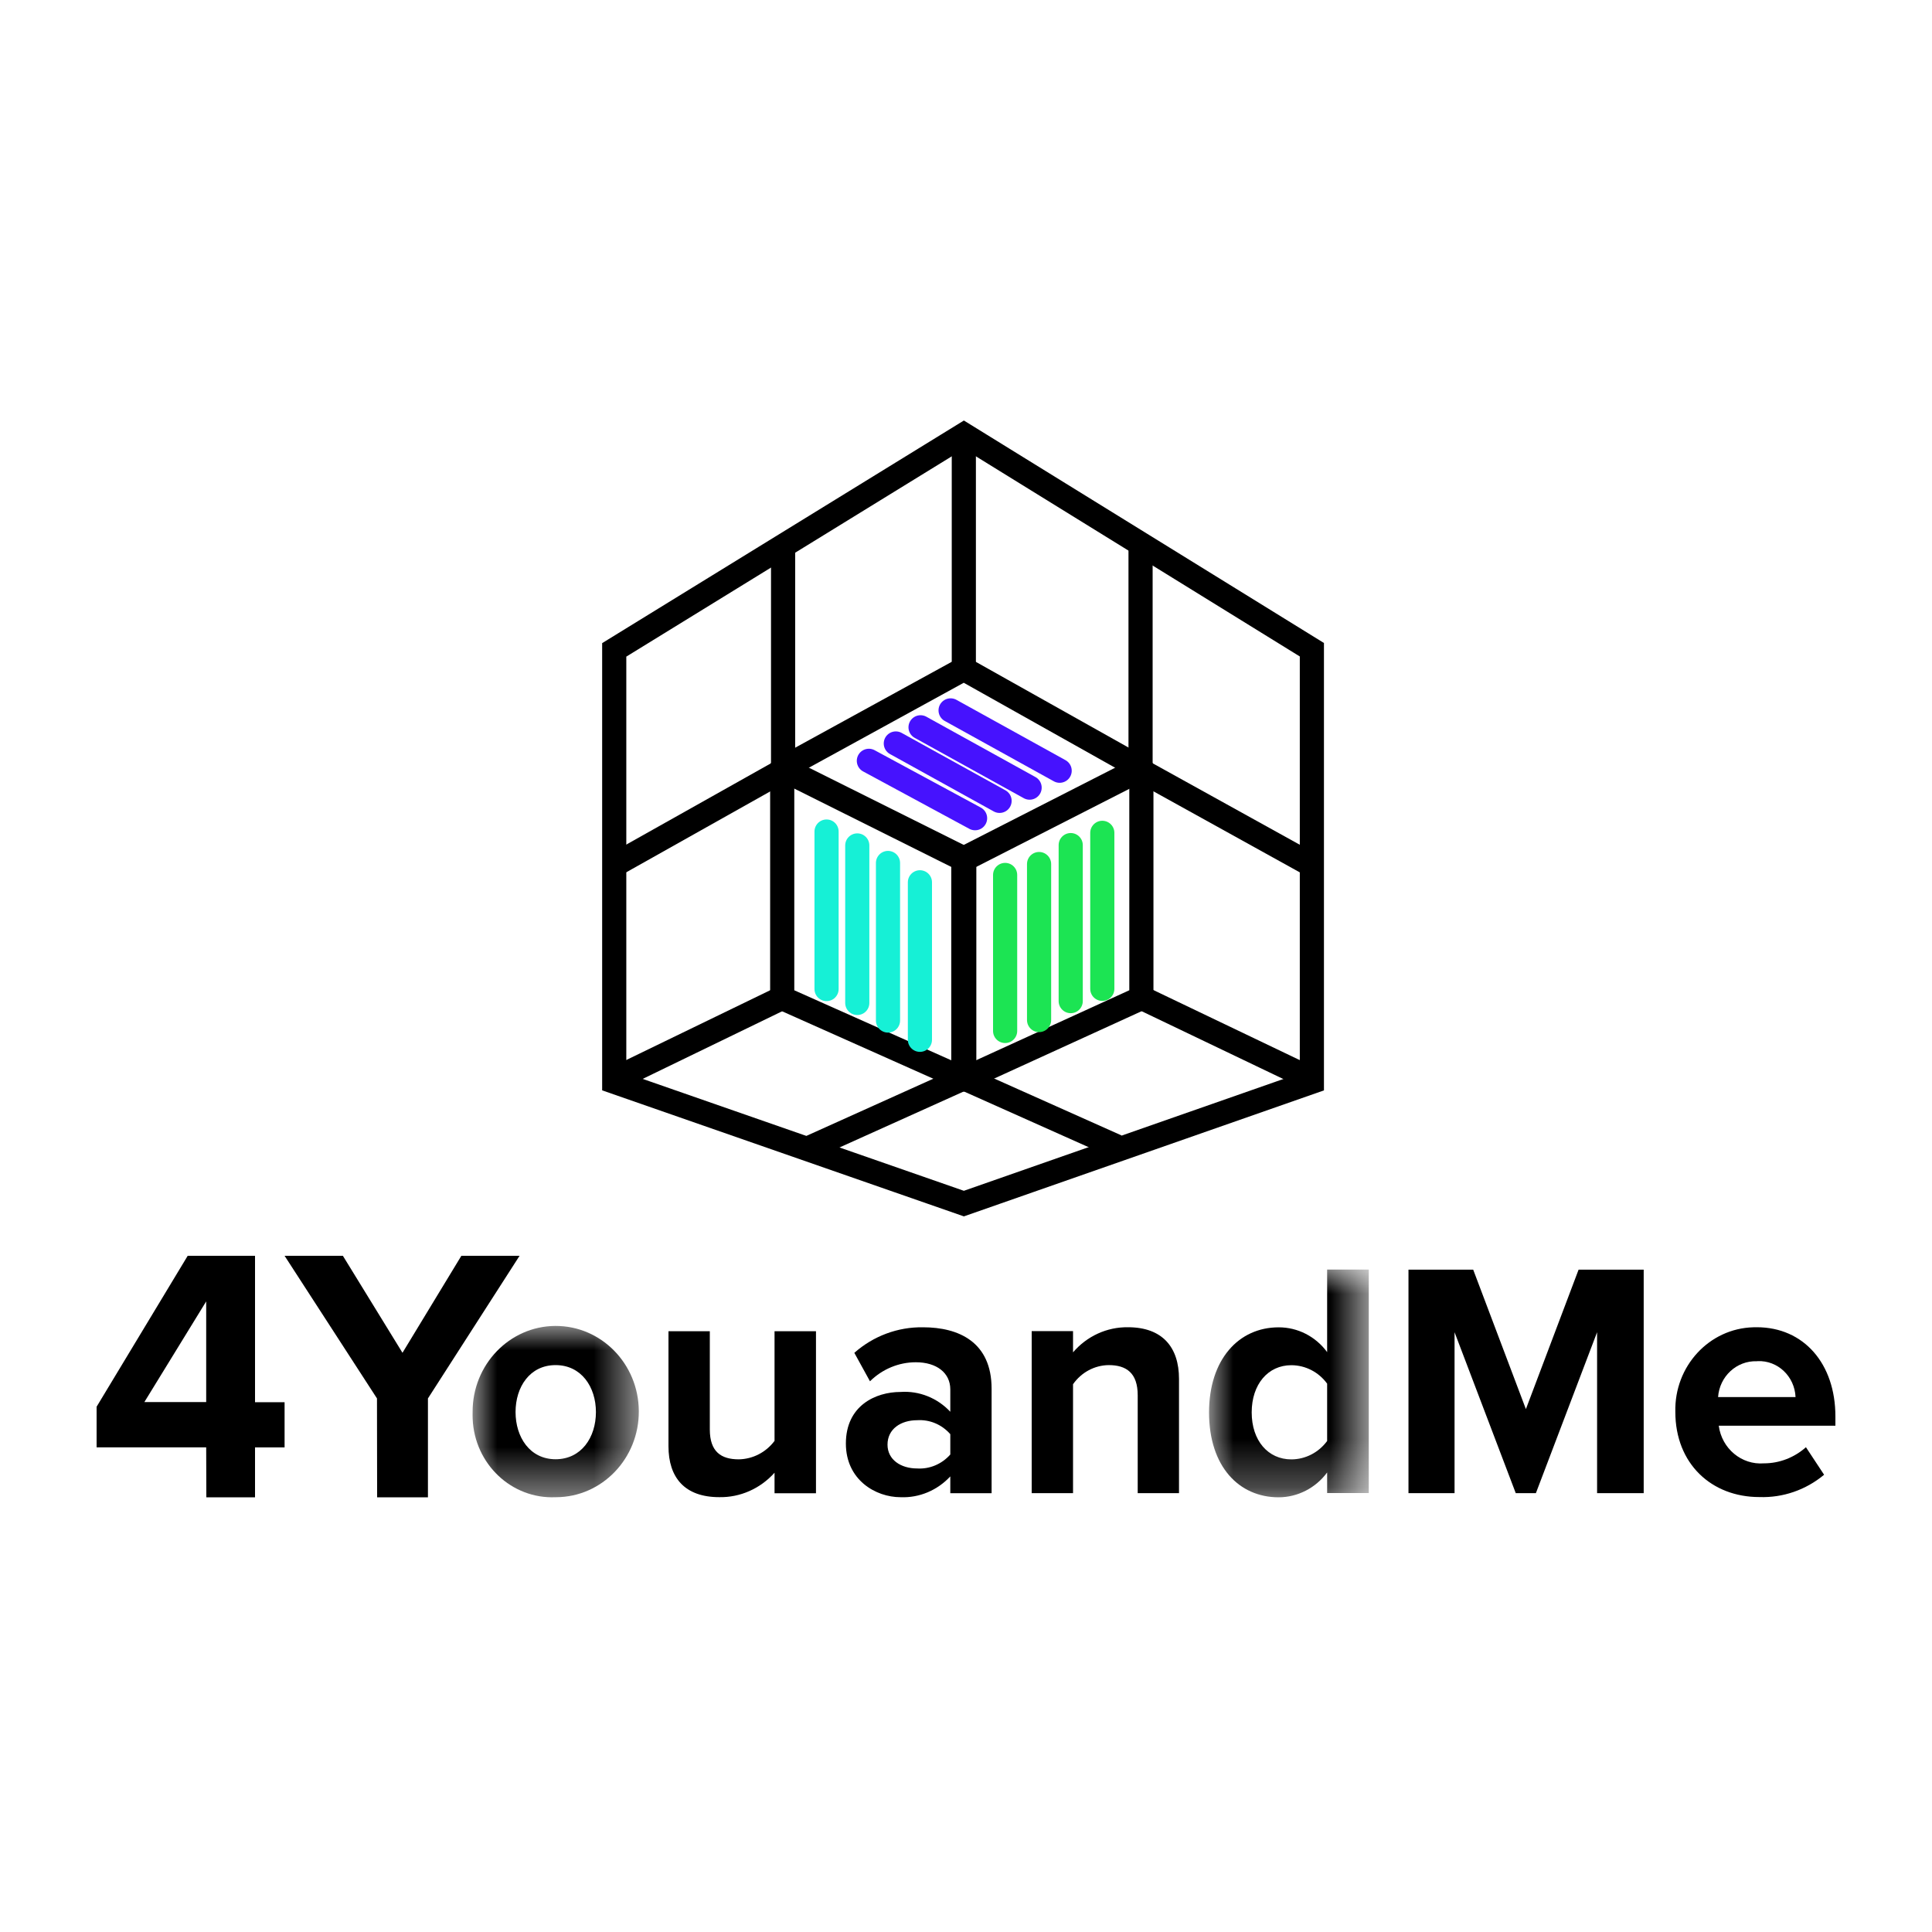 <?xml version="1.0" encoding="UTF-8"?>
<svg width="40px" height="40px" viewBox="0 0 40 40" version="1.1" xmlns="http://www.w3.org/2000/svg"
    xmlns:xlink="http://www.w3.org/1999/xlink">
    <title>Artboard</title>
    <defs>
        <polygon id="path-1" points="0 0 3.442 0 3.442 3.548 0 3.548" />
        <polygon id="path-3" points="0 0 3.307 0 3.307 4.715 0 4.715" />
    </defs>
    <g id="Artboard" stroke="none" stroke-width="1" fill="none" fill-rule="evenodd">
        <rect id="Rectangle" fill="#FFFFFF" x="0" y="0" width="40" height="40" />
        <g id="icona-36x36" transform="translate(2, 2)">
            <rect id="Rectangle" fill="#FFFFFF" opacity="0" x="0" y="0" width="36" height="36" />
            <g id="Group-64" transform="translate(0, 7)">
                <path
                    d="M1.886,17 L0,20.125 L0,20.966 L2.269,20.966 L2.272,22 L3.28,22 L3.28,20.967 L3.892,20.967 L3.892,20.031 L3.28,20.031 L3.28,17 L1.886,17 Z M2.269,17.944 L2.269,20.028 L0.989,20.028 L2.269,17.944 Z"
                    id="Fill-1" fill="#000000" />
                <polygon id="Fill-2" fill="#000000"
                    points="7.552 17 6.333 19.008 5.099 17 3.892 17 5.805 19.953 5.808 22 6.86 22 6.86 19.953 8.757 17"/>
                <g id="Group-63" transform="translate(7.784, 0)">
                    <g id="Group-5" transform="translate(0, 18.452)">
                        <mask id="mask-2" fill="white">
                            <use xlink:href="#path-1"/>
                        </mask>
                        <g id="Clip-4"/>
                        <path
                            d="M2.554,1.783 C2.554,1.262 2.251,0.811 1.719,0.811 C1.186,0.811 0.89,1.262 0.89,1.783 C0.89,2.303 1.186,2.76 1.719,2.76 C2.251,2.76 2.554,2.31 2.554,1.783 M0.001,1.783 C-0.004,0.804 0.763,0.006 1.712,5.77315973e-15 C2.663,-0.005 3.437,0.784 3.442,1.764 C3.447,2.743 2.682,3.542 1.731,3.546 L1.719,3.546 C0.81,3.587 0.04,2.86 0.002,1.923 C-0,1.877 -0,1.829 0.001,1.783"
                            id="Fill-3" fill="#000000" mask="url(#mask-2)"/>
                    </g>
                    <path
                        d="M6.252,21.491 C5.958,21.82 5.541,22.005 5.108,21.997 C4.393,21.997 4.056,21.593 4.056,20.942 L4.056,18.562 L4.912,18.562 L4.912,20.596 C4.912,21.058 5.147,21.214 5.512,21.214 C5.802,21.209 6.074,21.069 6.252,20.832 L6.252,18.562 L7.11,18.562 L7.11,21.916 L6.252,21.916 L6.252,21.491 Z"
                        id="Fill-6" fill="#000000"/>
                    <path
                        d="M9.891,20.693 C9.716,20.493 9.464,20.387 9.205,20.404 C8.868,20.404 8.591,20.584 8.591,20.91 C8.591,21.223 8.868,21.403 9.205,21.403 C9.464,21.419 9.716,21.312 9.891,21.114 L9.891,20.693 Z M9.891,21.567 C9.623,21.856 9.249,22.014 8.861,21.998 C8.342,21.998 7.729,21.637 7.729,20.887 C7.729,20.103 8.342,19.819 8.861,19.819 C9.245,19.792 9.622,19.942 9.891,20.229 L9.891,19.766 C9.891,19.425 9.61,19.204 9.177,19.204 C8.823,19.204 8.483,19.346 8.228,19.598 L7.904,19.009 C8.299,18.66 8.804,18.472 9.325,18.48 C10.066,18.48 10.746,18.785 10.746,19.752 L10.746,21.915 L9.891,21.915 L9.891,21.567 Z"
                        id="Fill-8" fill="#000000"/>
                    <path
                        d="M13.771,19.887 C13.771,19.426 13.536,19.263 13.171,19.263 C12.878,19.266 12.604,19.413 12.432,19.659 L12.432,21.914 L11.576,21.914 L11.576,18.559 L12.432,18.559 L12.432,18.999 C12.719,18.663 13.134,18.473 13.569,18.479 C14.284,18.479 14.626,18.895 14.626,19.548 L14.626,21.914 L13.771,21.914 L13.771,19.887 Z"
                        id="Fill-10" fill="#000000"/>
                    <g id="Group-14" transform="translate(15.248, 17.285)">
                        <mask id="mask-4" fill="white">
                            <use xlink:href="#path-3"/>
                        </mask>
                        <g id="Clip-13"/>
                        <path
                            d="M2.445,2.362 C2.27,2.122 1.996,1.981 1.704,1.98 C1.22,1.98 0.883,2.376 0.883,2.957 C0.883,3.54 1.22,3.93 1.704,3.93 C1.996,3.929 2.269,3.788 2.445,3.549 L2.445,2.362 Z M2.445,4.201 C2.206,4.524 1.834,4.714 1.441,4.715 C0.62,4.715 0,4.079 0,2.958 C0,1.86 0.614,1.196 1.441,1.196 C1.836,1.195 2.207,1.385 2.445,1.709 L2.445,0 L3.307,0 L3.307,4.627 L2.445,4.627 L2.445,4.201 Z"
                            id="Fill-12" fill="#000000" mask="url(#mask-4)"/>
                    </g>
                    <polygon id="Fill-15" fill="#000000"
                        points="23.282 18.582 22.015 21.914 21.598 21.914 20.331 18.582 20.331 21.914 19.377 21.914 19.377 17.287 20.717 17.287 21.808 20.174 22.899 17.287 24.247 17.287 24.247 21.914 23.282 21.914"></polygon>
                    <path
                        d="M25.787,19.925 L27.391,19.925 C27.372,19.496 27.022,19.163 26.606,19.181 C26.6,19.181 26.594,19.183 26.588,19.183 C26.172,19.169 25.817,19.496 25.787,19.925 M26.588,18.479 C27.559,18.479 28.216,19.231 28.216,20.325 L28.216,20.518 L25.801,20.518 C25.864,20.992 26.274,21.333 26.736,21.297 C27.056,21.297 27.364,21.178 27.606,20.963 L27.982,21.533 C27.604,21.848 27.129,22.012 26.642,21.995 C25.653,21.995 24.902,21.308 24.902,20.231 C24.879,19.289 25.601,18.504 26.517,18.48 C26.541,18.479 26.565,18.479 26.588,18.479"
                        id="Fill-17" fill="#000000"/>
                    <polygon id="Stroke-19" stroke="#000000" stroke-width="0.5"
                        points="10.172 0 2.933 4.455 2.933 13.397 10.172 15.919 17.377 13.398 17.377 4.452"/>
                    <polygon id="Stroke-21" stroke="#000000" stroke-width="0.5"
                        stroke-linejoin="round"
                        points="6.411 6.898 6.411 11.665 10.18 13.346 10.18 8.778"/>
                    <polygon id="Stroke-23" stroke="#000000" stroke-width="0.5"
                        stroke-linejoin="round"
                        points="13.857 6.919 10.171 4.85 6.401 6.918 10.171 8.799"/>
                    <polygon id="Stroke-25" stroke="#000000" stroke-width="0.5"
                        stroke-linejoin="round"
                        points="10.161 8.778 10.161 13.347 13.847 11.663 13.847 6.898"/>
                    <polyline id="Stroke-27" stroke="#000000" stroke-width="0.5"
                        points="2.96 8.898 6.429 6.949 6.429 2.319"/>
                    <line x1="6.429" y1="11.65" x2="2.96" y2="13.332"
                        id="Stroke-29" stroke="#000000" stroke-width="0.5"/>
                    <line x1="13.83" y1="11.648" x2="17.348" y2="13.332"
                        id="Stroke-31" stroke="#000000" stroke-width="0.5"/>
                    <polyline id="Stroke-33" stroke="#000000" stroke-width="0.5"
                        points="17.348 8.898 13.83 6.95 13.83 2.277"/>
                    <polyline id="Stroke-35" stroke="#000000" stroke-width="0.5"
                        points="7.006 14.749 10.171 13.323 13.336 14.737"/>
                    <line x1="10.171" y1="0" x2="10.171" y2="4.881" id="Stroke-37"
                        stroke="#000000" stroke-width="0.5"/>
                    <line x1="8.205" y1="6.752" x2="10.404" y2="7.94"
                        id="Stroke-39" stroke="#4612FE" stroke-width="0.5"
                        stroke-linecap="round"/>
                    <line x1="8.763" y1="6.393" x2="10.911" y2="7.581"
                        id="Stroke-41" stroke="#4612FE" stroke-width="0.5"
                        stroke-linecap="round"/>
                    <line x1="9.275" y1="6.058" x2="11.533" y2="7.307"
                        id="Stroke-43" stroke="#4612FE" stroke-width="0.5"
                        stroke-linecap="round"/>
                    <line x1="9.897" y1="5.708" x2="12.155" y2="6.957"
                        id="Stroke-45" stroke="#4612FE" stroke-width="0.5"
                        stroke-linecap="round"/>
                    <line x1="13.038" y1="8.243" x2="13.038" y2="11.473"
                        id="Stroke-47" stroke="#1CE453" stroke-width="0.5"
                        stroke-linecap="round"/>
                    <line x1="12.384" y1="8.497" x2="12.384" y2="11.727"
                        id="Stroke-49" stroke="#1CE453" stroke-width="0.5"
                        stroke-linecap="round"/>
                    <line x1="11.729" y1="8.889" x2="11.729" y2="12.119"
                        id="Stroke-51" stroke="#1CE453" stroke-width="0.5"
                        stroke-linecap="round"/>
                    <line x1="11.026" y1="9.115" x2="11.026" y2="12.345"
                        id="Stroke-53" stroke="#1CE453" stroke-width="0.5"
                        stroke-linecap="round"/>
                    <line x1="7.329" y1="8.216" x2="7.329" y2="11.477"
                        id="Stroke-55" stroke="#16F0D6" stroke-width="0.5"
                        stroke-linecap="round"/>
                    <line x1="7.965" y1="8.504" x2="7.965" y2="11.765"
                        id="Stroke-57" stroke="#16F0D6" stroke-width="0.5"
                        stroke-linecap="round"/>
                    <line x1="8.601" y1="8.867" x2="8.601" y2="12.129"
                        id="Stroke-59" stroke="#16F0D6" stroke-width="0.5"
                        stroke-linecap="round"/>
                    <line x1="9.262" y1="9.267" x2="9.262" y2="12.528"
                        id="Stroke-61" stroke="#16F0D6" stroke-width="0.5"
                        stroke-linecap="round"/>
                </g>
            </g>
        </g>
    </g>
</svg>